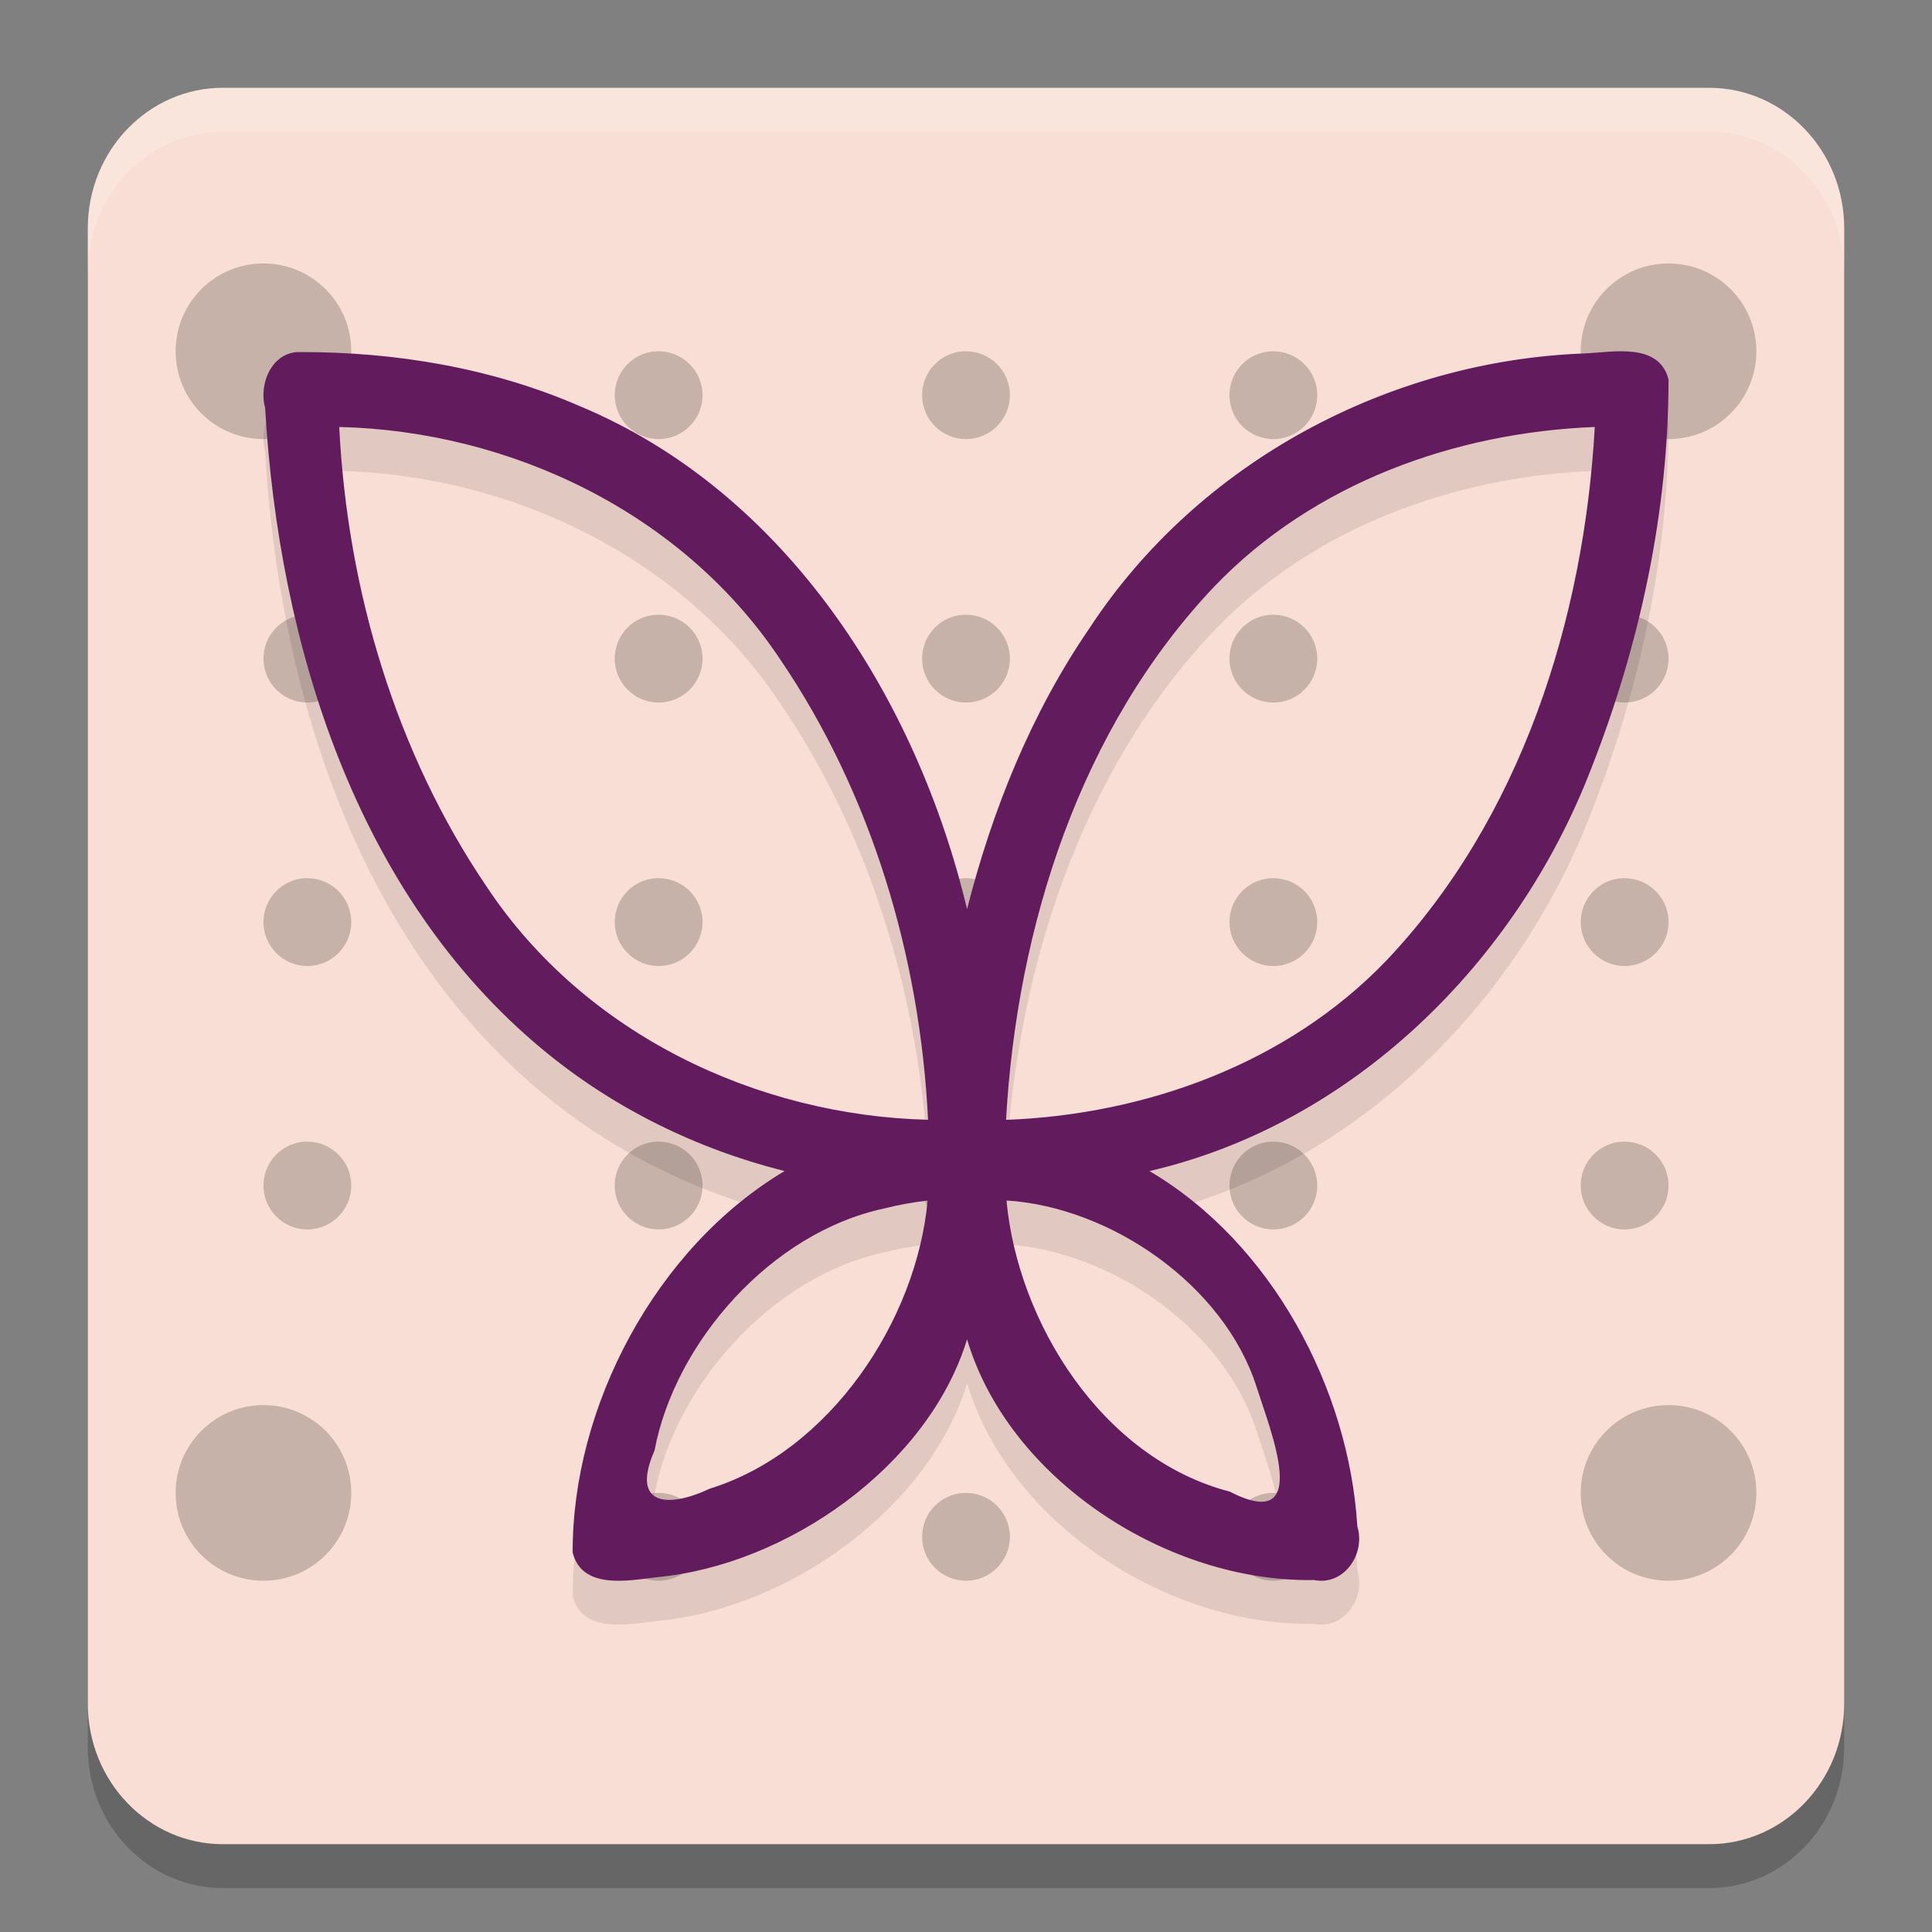 <svg xmlns="http://www.w3.org/2000/svg" width="22" height="22" version="1.1">
 <rect width="100%" height="100%" fill="#808080" stroke="none"/>
 <path style="opacity:0.2" d="M 2.538,1.5 H 19.462 C 20.311,1.5 21,2.216 21,3.1 V 19.9 C 21,20.784 20.311,21.5 19.462,21.5 H 2.538 C 1.689,21.5 1,20.784 1,19.9 V 3.1 C 1,2.216 1.689,1.5 2.538,1.5 Z m 0,0"/>
 <path style="fill:#f9ded5" d="M 2.538,1 H 19.462 C 20.311,1 21,1.716 21,2.6 V 19.4 C 21,20.284 20.311,21 19.462,21 H 2.538 C 1.689,21 1,20.284 1,19.4 V 2.6 C 1,1.716 1.689,1 2.538,1 Z m 0,0"/>
 <path style="opacity:0.2" d="M 3,3 C 2.447,3 2,3.447 2,4 2,4.553 2.447,5 3,5 3.553,5 4,4.553 4,4 4,3.447 3.553,3 3,3 Z m 16,0 c -0.553,0 -1,0.447 -1,1 0,0.553 0.447,1 1,1 0.553,0 1,-0.447 1,-1 C 20,3.447 19.553,3 19,3 Z M 7.475,4 C 7.21,4.013 7,4.232 7,4.5 7,4.776 7.224,5 7.5,5 7.776,5 8,4.776 8,4.5 8,4.224 7.776,4 7.5,4 7.491,4 7.483,4 7.475,4 Z M 10.975,4 C 10.71,4.013 10.5,4.232 10.5,4.5 10.5,4.776 10.724,5 11,5 11.276,5 11.5,4.776 11.5,4.5 11.5,4.224 11.276,4 11,4 10.991,4 10.983,4 10.975,4 Z m 3.5,0 C 14.21,4.013 14,4.232 14,4.5 14,4.776 14.224,5 14.5,5 14.776,5 15,4.776 15,4.5 15,4.224 14.776,4 14.5,4 14.491,4 14.483,4 14.475,4 Z M 3.475,7 C 3.21,7.013 3,7.232 3,7.5 3,7.776 3.224,8 3.5,8 3.776,8 4,7.776 4,7.5 4,7.224 3.776,7 3.5,7 3.491,7 3.483,7 3.475,7 Z m 4,0 C 7.21,7.013 7,7.232 7,7.5 7,7.776 7.224,8 7.5,8 7.776,8 8,7.776 8,7.5 8,7.224 7.776,7 7.5,7 7.491,7 7.483,7 7.475,7 Z M 10.975,7 C 10.71,7.013 10.5,7.232 10.5,7.5 10.5,7.776 10.724,8 11,8 11.276,8 11.5,7.776 11.5,7.5 11.5,7.224 11.276,7 11,7 10.991,7 10.983,7 10.975,7 Z m 3.5,0 C 14.21,7.013 14,7.232 14,7.5 14,7.776 14.224,8 14.5,8 14.776,8 15,7.776 15,7.5 15,7.224 14.776,7 14.5,7 14.491,7 14.483,7 14.475,7 Z m 4,0 C 18.21,7.013 18,7.232 18,7.5 18,7.776 18.224,8 18.5,8 18.776,8 19,7.776 19,7.5 19,7.224 18.776,7 18.5,7 18.491,7 18.483,7 18.475,7 Z M 3.475,10 C 3.21,10.013 3,10.232 3,10.5 3,10.776 3.224,11 3.5,11 3.776,11 4,10.776 4,10.5 4,10.224 3.776,10 3.5,10 3.491,10 3.483,10 3.475,10 Z m 4,0 C 7.21,10.013 7,10.232 7,10.5 7,10.776 7.224,11 7.5,11 7.776,11 8,10.776 8,10.5 8,10.224 7.776,10 7.5,10 7.491,10 7.483,10 7.475,10 Z m 3.5,0 C 10.71,10.013 10.5,10.232 10.5,10.5 c 0,0.276 0.224,0.5 0.5,0.5 0.276,0 0.5,-0.224 0.5,-0.5 0,-0.276 -0.224,-0.5 -0.5,-0.5 -0.009,0 -0.017,-4.32e-4 -0.025,0 z m 3.5,0 C 14.21,10.013 14,10.232 14,10.5 14,10.776 14.224,11 14.5,11 14.776,11 15,10.776 15,10.5 15,10.224 14.776,10 14.5,10 c -0.009,0 -0.017,-4.32e-4 -0.025,0 z m 4,0 C 18.21,10.013 18,10.232 18,10.5 18,10.776 18.224,11 18.5,11 18.776,11 19,10.776 19,10.5 19,10.224 18.776,10 18.5,10 c -0.009,0 -0.017,-4.32e-4 -0.025,0 z M 3.475,13 C 3.21,13.013 3,13.232 3,13.5 3,13.776 3.224,14 3.5,14 3.776,14 4,13.776 4,13.5 4,13.224 3.776,13 3.5,13 3.491,13 3.483,13 3.475,13 Z m 4,0 C 7.21,13.013 7,13.232 7,13.5 7,13.776 7.224,14 7.5,14 7.776,14 8,13.776 8,13.5 8,13.224 7.776,13 7.5,13 7.491,13 7.483,13 7.475,13 Z m 3.5,0 C 10.71,13.013 10.5,13.232 10.5,13.5 c 0,0.276 0.224,0.5 0.5,0.5 0.276,0 0.5,-0.224 0.5,-0.5 0,-0.276 -0.224,-0.5 -0.5,-0.5 -0.009,0 -0.017,-4.32e-4 -0.025,0 z m 3.5,0 C 14.21,13.013 14,13.232 14,13.5 14,13.776 14.224,14 14.5,14 14.776,14 15,13.776 15,13.5 15,13.224 14.776,13 14.5,13 c -0.009,0 -0.017,-4.32e-4 -0.025,0 z m 4,0 C 18.21,13.013 18,13.232 18,13.5 18,13.776 18.224,14 18.5,14 18.776,14 19,13.776 19,13.5 19,13.224 18.776,13 18.5,13 c -0.009,0 -0.017,-4.32e-4 -0.025,0 z M 3,16 c -0.553,0 -1,0.447 -1,1 0,0.553 0.447,1 1,1 0.553,0 1,-0.447 1,-1 0,-0.553 -0.447,-1 -1,-1 z m 16,0 c -0.553,0 -1,0.447 -1,1 0,0.553 0.447,1 1,1 0.553,0 1,-0.447 1,-1 0,-0.553 -0.447,-1 -1,-1 z M 7.475,17 C 7.21,17.013 7,17.232 7,17.5 7,17.776 7.224,18 7.5,18 7.776,18 8,17.776 8,17.5 8,17.224 7.776,17 7.5,17 7.491,17 7.483,17 7.475,17 Z m 3.5,0 C 10.71,17.013 10.5,17.232 10.5,17.5 c 0,0.276 0.224,0.5 0.5,0.5 0.276,0 0.5,-0.224 0.5,-0.5 0,-0.276 -0.224,-0.5 -0.5,-0.5 -0.009,0 -0.017,-4.32e-4 -0.025,0 z m 3.5,0 C 14.21,17.013 14,17.232 14,17.5 14,17.776 14.224,18 14.5,18 14.776,18 15,17.776 15,17.5 15,17.224 14.776,17 14.5,17 c -0.009,0 -0.017,-4.32e-4 -0.025,0 z"/>
 <path style="opacity:0.1" d="M 3.419,4.509 C 3.101,4.499 2.942,4.866 3.019,5.144 3.175,7.833 4.053,10.686 6.178,12.448 c 0.8,0.665 1.752,1.134 2.757,1.386 -1.471,0.877 -2.419,2.687 -2.413,4.344 0.106,0.425 0.634,0.32 0.948,0.282 1.495,-0.135 3.104,-1.271 3.543,-2.71 0.477,1.604 2.293,2.772 3.951,2.741 0.339,0.069 0.591,-0.296 0.493,-0.611 -0.094,-1.562 -0.972,-3.225 -2.367,-4.046 2.312,-0.535 4.177,-2.371 5.028,-4.577 C 18.67,7.852 18.999,6.337 19,4.823 18.896,4.4 18.374,4.508 18.062,4.524 15.825,4.6 13.645,5.759 12.403,7.658 11.743,8.621 11.3,9.721 11.012,10.852 10.434,8.433 8.938,6.098 6.598,5.123 5.598,4.689 4.504,4.507 3.419,4.509 Z M 3.863,5.362 C 5.819,5.409 7.774,6.342 8.882,8.005 9.926,9.541 10.477,11.397 10.568,13.251 8.613,13.203 6.658,12.272 5.55,10.609 4.507,9.078 3.954,7.211 3.863,5.362 Z m 14.297,0 c -0.123,2.2 -0.844,4.465 -2.376,6.079 -1.125,1.17 -2.736,1.751 -4.328,1.811 0.123,-2.2 0.844,-4.465 2.376,-6.078 C 14.96,6.001 16.567,5.424 18.161,5.362 Z m -7.597,8.808 c -0.123,1.354 -1.102,2.854 -2.481,3.282 -0.498,0.233 -0.898,0.18 -0.629,-0.434 0.233,-1.235 1.329,-2.482 2.615,-2.757 0.163,-0.041 0.328,-0.071 0.495,-0.09 z m 0.897,0 c 1.202,0.076 2.479,0.973 2.846,2.115 0.162,0.51 0.645,1.687 -0.304,1.2 -1.45,-0.378 -2.413,-1.923 -2.541,-3.316 z"/>
 <path style="fill:#621b5c" d="M 3.419,4.009 C 3.101,3.999 2.942,4.366 3.019,4.644 c 0.156,2.69 1.033,5.542 3.158,7.305 0.8,0.665 1.752,1.134 2.757,1.386 -1.471,0.877 -2.419,2.687 -2.413,4.344 0.106,0.425 0.634,0.32 0.948,0.282 1.495,-0.135 3.104,-1.271 3.543,-2.71 0.477,1.604 2.293,2.772 3.951,2.741 0.339,0.069 0.591,-0.296 0.493,-0.611 -0.094,-1.562 -0.972,-3.225 -2.367,-4.046 2.312,-0.535 4.177,-2.371 5.028,-4.577 C 18.67,7.352 18.999,5.837 19,4.323 18.896,3.9 18.374,4.008 18.062,4.024 15.825,4.1 13.645,5.259 12.403,7.158 11.743,8.121 11.3,9.221 11.012,10.352 10.434,7.933 8.938,5.598 6.598,4.623 5.598,4.189 4.504,4.007 3.419,4.009 Z m 0.444,0.853 C 5.819,4.909 7.774,5.842 8.882,7.505 9.926,9.041 10.477,10.897 10.568,12.751 8.613,12.703 6.658,11.772 5.55,10.109 4.507,8.578 3.954,6.711 3.863,4.862 Z m 14.297,0 c -0.123,2.2 -0.844,4.465 -2.376,6.079 -1.125,1.17 -2.736,1.751 -4.328,1.811 0.123,-2.2 0.844,-4.465 2.376,-6.078 C 14.96,5.501 16.567,4.924 18.161,4.862 Z m -7.597,8.808 c -0.123,1.354 -1.102,2.854 -2.481,3.282 -0.498,0.233 -0.898,0.18 -0.629,-0.434 0.233,-1.235 1.329,-2.482 2.615,-2.757 0.163,-0.041 0.328,-0.071 0.495,-0.09 z m 0.897,0 c 1.202,0.076 2.479,0.973 2.846,2.115 0.162,0.51 0.645,1.687 -0.304,1.2 -1.45,-0.378 -2.413,-1.923 -2.541,-3.316 z"/>
 <path style="opacity:0.2;fill:#ffffff" d="M 2.538,1 C 1.688,1 1,1.716 1,2.6 v 0.5 C 1,2.216 1.688,1.5 2.538,1.5 H 19.462 C 20.312,1.5 21,2.216 21,3.1 v -0.5 C 21,1.716 20.312,1 19.462,1 Z"/>
</svg>
